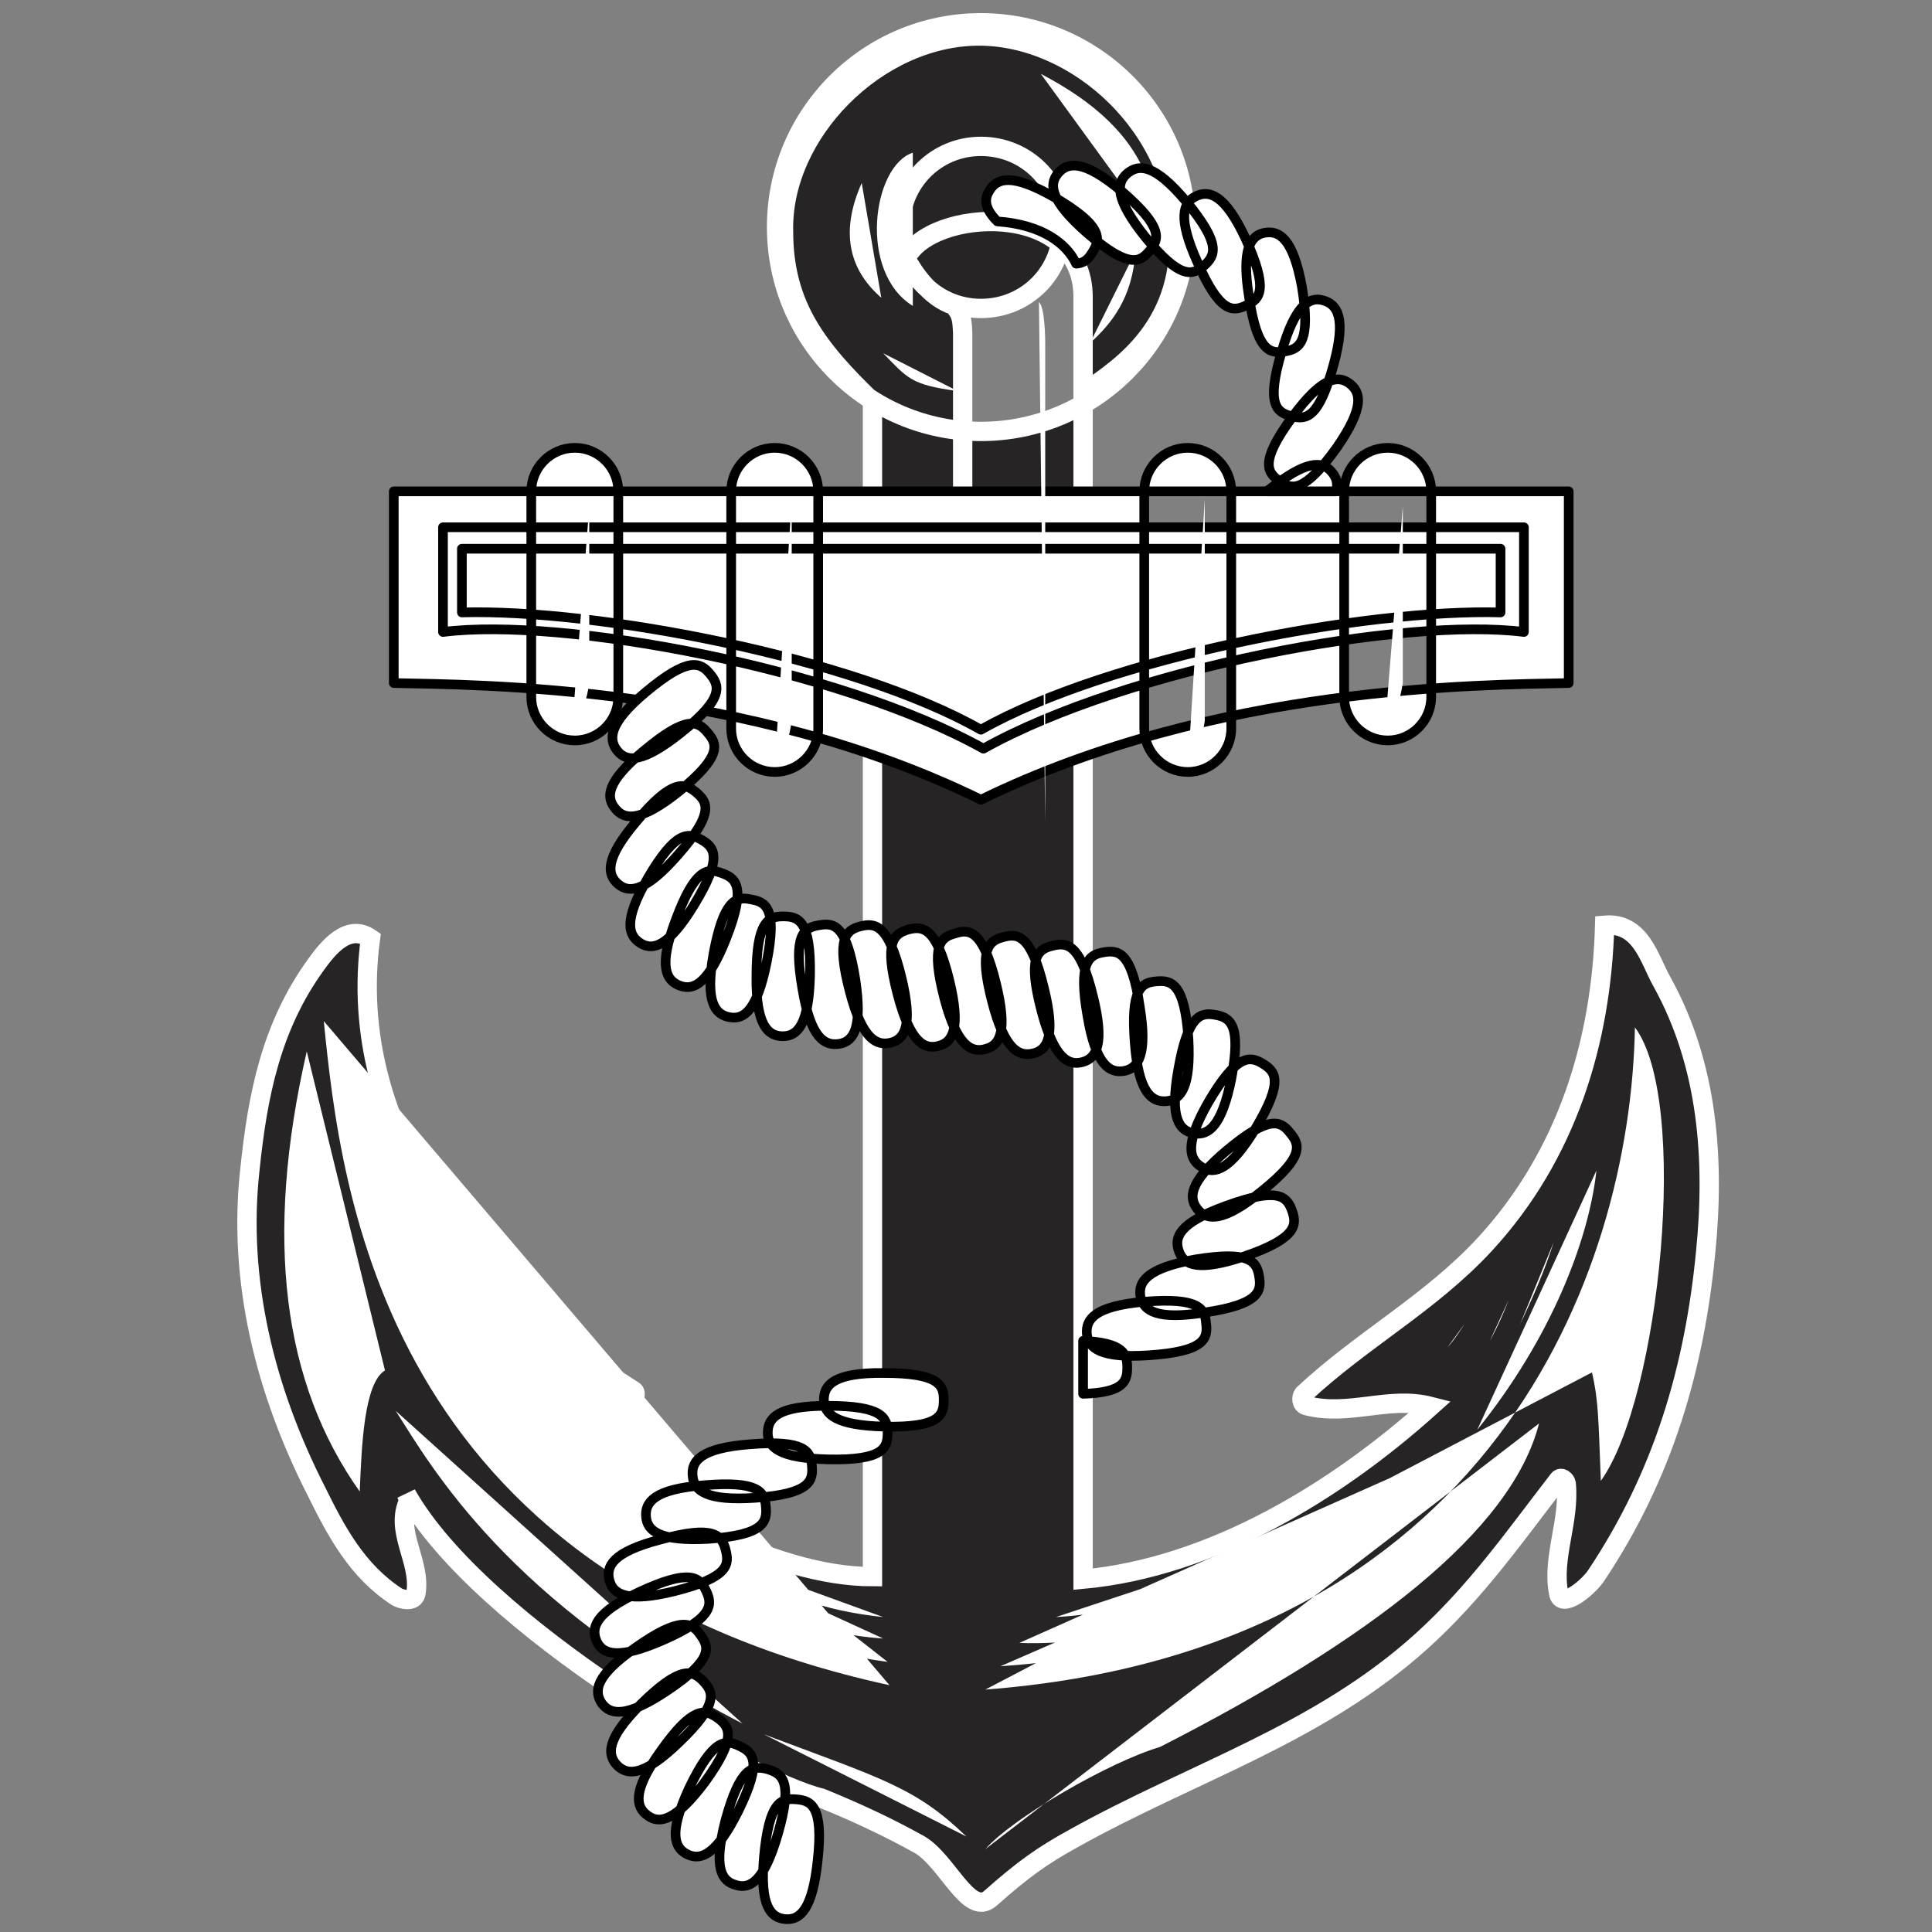 <?xml version="1.0" encoding="utf-8"?>
<!-- Generator: Adobe Illustrator 16.0.0, SVG Export Plug-In . SVG Version: 6.00 Build 0)  -->
<!DOCTYPE svg PUBLIC "-//W3C//DTD SVG 1.1//EN" "http://www.w3.org/Graphics/SVG/1.1/DTD/svg11.dtd">
<svg version="1.1" id="Layer_1" xmlns="http://www.w3.org/2000/svg" xmlns:xlink="http://www.w3.org/1999/xlink" x="0px" y="0px"
	 width="100px" height="100px" viewBox="0 0 100 100" enable-background="new 0 0 100 100" xml:space="preserve">
<rect x="0" y="0" width="100" height="100" fill="#808080" stroke="none"/>
<path fill="#262424" stroke="#FFFFFF" stroke-miterlimit="10" d="M21.166,77.659c-0.784,1.6,0.653,3.166,0.359,4.831
	c-0.098,0.457-0.75,0.294-0.979,0.162c-2.057-1.338-3.134-3.361-4.179-5.482c-2.644-5.189-4.08-10.902-3.427-16.68
	c0.392-3.754,1.078-7.346,3.427-10.577c0.588-0.816,1.633-2.154,2.808-1.338c-1.338,9.856,5.451,18.313,13.612,23.403
	c0.261,0.164-0.13,0.687-0.228,0.72c-1.535,0.75-3.297,0.065-5.027-0.294c-0.131-0.033-0.326,0.229-0.196,0.391
	c5.81,5.189,12.73,8.813,17.823,8.813c0-9.922,0-60.812,0-60.812c-2.84-2.742-4.603-4.962-4.603-8.813
	c-0.13-5.06,4.831-10.119,10.119-10.119c5.06,0,10.349,4.733,10.349,10.674c0,4.864-3.623,6.823-4.963,7.834c0,0,0,41.979,0,61.368
	c6.691-0.621,13.123-4.57,17.986-8.945c-2.154-0.555-4.211,0.521-6.396-0.031c-0.327-0.064-0.295-0.457-0.197-0.588
	c3.035-2.841,6.563-4.701,9.4-7.77c4.244-4.604,6.039-10.479,6.203-16.517c1.894-0.164,2.317,1.795,2.971,2.938
	c2.383,4.31,2.74,9.205,2.252,14.036c-0.588,5.975-2.188,11.49-5.68,16.713c-0.457,0.652-1.795,1.73-1.927,0.882
	c-0.358-1.828,0.589-3.722,0.392-5.681c-0.032-0.163-0.26-0.358-0.392-0.195c-2.317,3.003-4.274,5.811-7.083,8.355
	c-5.354,4.832-11.816,6.758-18.02,10.218c-1.6,0.882-2.578,1.567-4.309,3.102c-1.11,0.979-2.22-1.926-3.656-2.774
	c-1.698-0.945-3.33-1.696-5.092-2.416c-3.721-0.881-17.627-8.91-21.479-15.733L21.166,77.659L21.166,77.659z M21.166,77.659
	c-0.784,1.6,0.653,3.166,0.359,4.831c-0.098,0.457-0.75,0.294-0.979,0.162c-2.057-1.338-3.134-3.361-4.179-5.482
	c-2.644-5.189-4.08-10.902-3.427-16.68c0.392-3.754,1.078-7.346,3.427-10.577c0.588-0.816,1.633-2.154,2.808-1.338
	c-1.338,9.856,5.451,18.313,13.612,23.403c0.261,0.164-0.13,0.687-0.228,0.72c-1.535,0.75-3.297,0.065-5.027-0.294
	c-0.131-0.033-0.326,0.229-0.196,0.391c5.81,5.189,12.73,8.813,17.823,8.813c0-9.922,0-60.812,0-60.812
	c-2.84-2.742-4.603-4.962-4.603-8.813c-0.13-5.06,4.831-10.119,10.119-10.119c5.06,0,10.349,4.733,10.349,10.674
	c0,4.864-3.623,6.823-4.963,7.834c0,0,0,41.979,0,61.368c6.691-0.621,13.123-4.57,17.986-8.945
	c-2.154-0.555-4.211,0.521-6.396-0.031c-0.327-0.064-0.295-0.457-0.197-0.588c3.035-2.841,6.563-4.701,9.4-7.77
	c4.244-4.604,6.039-10.479,6.203-16.517c1.894-0.164,2.317,1.795,2.971,2.938c2.383,4.31,2.74,9.205,2.252,14.036
	c-0.588,5.975-2.188,11.49-5.68,16.713c-0.457,0.652-1.795,1.73-1.927,0.882c-0.358-1.828,0.589-3.722,0.392-5.681
	c-0.032-0.163-0.26-0.358-0.392-0.195c-2.317,3.003-4.274,5.811-7.083,8.355c-5.354,4.832-11.816,6.758-18.02,10.218
	c-1.6,0.882-2.578,1.567-4.309,3.102c-1.11,0.979-2.22-1.926-3.656-2.774c-1.698-0.945-3.33-1.696-5.092-2.416
	c-3.721-0.881-17.627-8.91-21.479-15.733 M50.771,22.331c5.844,0,10.608-4.733,10.608-10.576c0-5.843-4.767-10.576-10.608-10.576
	c-5.841,0-10.576,4.733-10.576,10.575C40.196,17.598,44.93,22.331,50.771,22.331L50.771,22.331z M50.771,15.965
	c-2.317,0-4.177-1.861-4.177-4.211c0-2.318,1.86-4.178,4.177-4.178c2.352,0,4.211,1.86,4.211,4.178
	C54.982,14.104,53.123,15.965,50.771,15.965L50.771,15.965z M56.061,25.921c0-3.591,0-10.543,0-10.543
	c0-5.092-7.964-4.603-9.171-1.991c0.392,0.718,1.24,2.023,2.481,2.416c0.359,0.424,0.424,0.62,0.457,1.437c0,4.57,0,8.683,0,8.683
	L56.061,25.921L56.061,25.921z"/>
<path fill="#FFFFFF" stroke="#000000" stroke-width="0.5" stroke-linecap="round" stroke-linejoin="round" stroke-miterlimit="2.613" d="
	M20.382,25.432c0,0,0,6.267,0,9.923c4.505,0.098,18.28,0.098,30.39,6.039c12.144-5.941,25.918-5.941,30.424-6.039
	c0-3.656,0-9.923,0-9.923H20.382L20.382,25.432z M22.929,27.292c0,0,0,2.873,0,5.419c6.169-0.783,20.467,1.861,27.973,6.039
	c7.476-4.178,21.807-6.822,27.976-6.039c0-2.546,0-5.419,0-5.419H22.929L22.929,27.292z M23.908,28.402c0,0,0,1.861,0,3.297
	c6.953-0.195,20.271,2.318,26.863,6.072c6.627-3.754,19.944-6.267,26.897-6.072c0-1.436,0-3.297,0-3.297H23.908L23.908,28.402z
	 M27.499,36.073c0,1.241,1.012,2.252,2.252,2.252c1.24,0,2.252-1.012,2.252-2.252V25.432c0-1.24-1.012-2.252-2.252-2.252
	c-1.24,0-2.252,1.012-2.252,2.252V36.073L27.499,36.073z M63.73,37.705c0,1.241-1.012,2.252-2.252,2.252s-2.252-1.012-2.252-2.252
	V25.432c0-1.24,1.012-2.252,2.252-2.252s2.252,1.012,2.252,2.252V37.705L63.73,37.705z M74.079,36.073
	c0,1.241-1.013,2.252-2.252,2.252c-1.24,0-2.253-1.012-2.253-2.252V25.432c0-1.24,1.013-2.252,2.253-2.252
	c1.239,0,2.252,1.012,2.252,2.252V36.073L74.079,36.073z M37.846,37.705c0,1.241,1.012,2.252,2.252,2.252
	c1.24,0,2.252-1.012,2.252-2.252V25.432c0-1.24-1.012-2.252-2.252-2.252c-1.241,0-2.252,1.012-2.252,2.252V37.705L37.846,37.705z"/>
<path fill="#FFFFFF" d="M30.501,26.215c0,1.534,0,9.14,0,9.14c-0.163,0.979-0.261,1.371-0.816,1.371L30.501,26.215L30.501,26.215z
	 M62.359,25.856c0,1.566,0,11.458,0,11.458c-0.162,1.012-0.293,1.404-0.814,1.404L62.359,25.856L62.359,25.856z M72.609,26.215
	c0,1.534,0,9.14,0,9.14c-0.162,0.979-0.293,1.371-0.848,1.371L72.609,26.215L72.609,26.215z M40.979,25.856
	c0,1.566,0,11.458,0,11.458c-0.163,1.012-0.261,1.404-0.815,1.404L40.979,25.856L40.979,25.856z M45.713,18.283
	c1.273,1.306,1.436,1.632,3.852,1.958 M58.771,13.027c-0.164,2.416-1.24,3.721-2.352,4.733 M52.764,85.036
	c8.487,0.327,16.746-5.288,21.055-9.367 M39.543,89.77c6.169,2.318,7.834,2.742,10.479,5.289 M46.921,21.678v63.783 M52.764,16.161
	v68.875 M50.771,86.896V51.773 M51.784,50.207v36.037 M54.102,47.008v8.715 M54.102,58.923v4.08 M54.102,68.161v3.198
	 M54.102,79.848v3.852 M54.102,72.927v3.166 M54.657,83.698c3.95-0.196,10.575-2.091,13.317-4.407 M51.784,86.244
	c10.087-0.653,17.432-4.732,22.426-9.76 M76.463,74.004c3.818-4.732,5.777-9.824,6.168-13.417 M51.001,87.452
	c26.114-1.991,33.394-21.479,33.622-34.274c2.839,3.754,1.307,19.193-1.764,23.471c-0.131-3.396-0.131-4.179-0.457-5.614
	 M80.412,64.309c-0.653,2.09-1.633,3.982-1.764,4.31 M78.094,67.279c-0.521,1.338-0.979,2.121-0.979,2.121 M75.811,68.52
	c0,0-0.557,0.881-0.883,1.209 M79.661,73.677c-1.437,5.614-8.813,11.229-19.618,16.745c-2.645,0.784-7.605,3.657-9.042,5.288
	 M20.48,73.023c1.894,2.971,5.843,9.924,17.954,16.19 M16.759,52.852c0.882,8.813,3.068,28.66,29.281,34.373 M18.946,62.121
	c0.653,2.188,1.11,3.298,1.11,3.298 M20.382,65.975c2.971,7.604,11.556,18.182,25.559,20.043 M29.424,77.332
	c2.644,2.09,9.564,7.052,16.289,7.477 M36.019,80.173c4.407,2.448,6.626,3.199,9.694,3.525 M21.362,66.3
	c0.555,1.437,1.991,3.623,1.991,3.623 M23.353,67.639c0.555,1.077,1.338,2.284,1.338,2.284 M25.344,69.042l0.979,1.338
	 M15.878,54.418c-2.22,9.695-1.241,17.17,2.742,22.785c0.098-2.416,0.229-5.615,1.306-6.27 M47.247,7.903
	c-2.089,0.686-2.84,6.169,0,7.932 M44.603,9.469c-1.077,2.416-0.75,4.407,1.012,5.941 M50.771,46.813V16.716 M51.784,16.39v30.292
	 M53.775,15.639c0.326,0.261,0.326,2.089,0.326,2.089c0,1.958,0,24.841,0,24.841 M53.873,3.822c2.547,1.338,6.072,3.754,5.941,8.161
	 M30.501,26.215c0,1.534,0,9.14,0,9.14c-0.163,0.979-0.261,1.371-0.816,1.371 M62.359,25.856c0,1.566,0,11.458,0,11.458
	c-0.162,1.012-0.293,1.404-0.814,1.404 M72.609,26.215c0,1.534,0,9.14,0,9.14c-0.162,0.979-0.293,1.371-0.848,1.371 M40.979,25.856
	c0,1.566,0,11.458,0,11.458c-0.163,1.012-0.261,1.404-0.815,1.404"/>
<path fill="#FFFFFF" stroke="#000000" stroke-width="0.5" stroke-linecap="round" stroke-linejoin="round" stroke-miterlimit="2.613" d="
	M56.583,51.611c-0.687-2.874-1.403-2.84-2.153-2.646c-0.752,0.196-1.24,0.62-0.522,3.362c0.653,2.48,1.403,2.84,2.122,2.645
	C56.777,54.777,57.171,53.994,56.583,51.611L56.583,51.611z M35.235,37.934c2.317-1.828,1.991-2.481,1.501-3.068
	c-0.49-0.587-1.109-0.881-3.297,0.946c-1.958,1.632-1.958,2.481-1.469,3.068C32.46,39.468,33.309,39.468,35.235,37.934
	L35.235,37.934z M35.137,40.97c2.285-1.861,1.991-2.48,1.469-3.068c-0.49-0.588-1.078-0.882-3.264,0.946
	c-1.991,1.632-1.991,2.448-1.469,3.036C32.362,42.471,33.211,42.503,35.137,40.97L35.137,40.97z M35.072,44.267
	c1.958-2.22,1.534-2.775,0.947-3.265c-0.588-0.49-1.241-0.685-3.068,1.501c-1.665,1.958-1.535,2.774-0.947,3.265
	C32.59,46.257,33.439,46.127,35.072,44.267L35.072,44.267z M35.92,46.845c1.535-2.514,1.045-3.003,0.36-3.395
	c-0.653-0.359-1.306-0.457-2.743,1.991c-1.305,2.252-1.012,3.003-0.359,3.395C33.831,49.228,34.647,48.934,35.92,46.845
	L35.92,46.845z M37.585,48.575c1.077-2.742,0.49-3.134-0.261-3.395c-0.718-0.261-1.371-0.196-2.351,2.448
	c-0.914,2.416-0.49,3.133,0.229,3.396C35.92,51.284,36.671,50.893,37.585,48.575L37.585,48.575z M39.674,49.848
	c0.587-2.905-0.065-3.166-0.816-3.297c-0.75-0.163-1.403,0-1.925,2.808c-0.458,2.546,0.098,3.167,0.848,3.296
	C38.532,52.786,39.185,52.264,39.674,49.848L39.674,49.848z M41.926,50.534c0.065-2.938-0.62-3.102-1.403-3.102
	c-0.751,0-1.371,0.261-1.371,3.102c-0.033,2.577,0.62,3.101,1.371,3.101C41.306,53.635,41.861,52.982,41.926,50.534L41.926,50.534z
	 M44.277,50.729c-0.457-2.938-1.143-2.97-1.894-2.839c-0.783,0.13-1.338,0.49-0.849,3.296c0.424,2.547,1.143,2.971,1.926,2.84
	C44.211,53.896,44.636,53.145,44.277,50.729L44.277,50.729z M46.66,50.6c-0.686-2.841-1.404-2.841-2.154-2.646
	c-0.718,0.196-1.241,0.621-0.522,3.362c0.653,2.515,1.403,2.84,2.155,2.645C46.855,53.766,47.247,53.016,46.66,50.6L46.66,50.6z
	 M49.141,50.762c-0.686-2.839-1.404-2.839-2.155-2.644c-0.718,0.228-1.24,0.62-0.522,3.36c0.653,2.516,1.404,2.875,2.154,2.646
	C49.336,53.93,49.728,53.178,49.141,50.762L49.141,50.762z M51.557,50.925c-0.686-2.84-1.404-2.84-2.122-2.611
	c-0.751,0.196-1.273,0.587-0.555,3.363c0.653,2.479,1.404,2.839,2.155,2.61C51.784,54.092,52.145,53.341,51.557,50.925
	L51.557,50.925z M54.037,51.154c-0.686-2.873-1.403-2.84-2.122-2.646c-0.751,0.196-1.272,0.62-0.556,3.362
	c0.652,2.514,1.404,2.84,2.154,2.645C54.266,54.32,54.624,53.537,54.037,51.154L54.037,51.154z M58.998,52.133
	c-0.424-2.938-1.143-2.97-1.893-2.84c-0.752,0.131-1.307,0.522-0.816,3.297c0.425,2.547,1.143,2.971,1.895,2.842
	C58.934,55.3,59.391,54.549,58.998,52.133L58.998,52.133z M61.512,53.766c-0.195-2.938-0.914-3.035-1.664-2.971
	c-0.783,0.064-1.339,0.393-1.109,3.23c0.195,2.547,0.882,3.035,1.632,2.972C61.152,56.932,61.643,56.214,61.512,53.766
	L61.512,53.766z M63.73,55.854c0.556-2.904-0.098-3.198-0.849-3.33c-0.751-0.129-1.403,0.033-1.894,2.842
	c-0.457,2.545,0.064,3.166,0.816,3.296C62.557,58.792,63.242,58.27,63.73,55.854L63.73,55.854z M64.973,58.434
	c1.533-2.547,1.012-3.002,0.358-3.396c-0.651-0.392-1.339-0.456-2.774,1.991c-1.272,2.22-1.012,3.003-0.326,3.396
	C62.883,60.814,63.699,60.521,64.973,58.434L64.973,58.434z M65.298,61.664c2.286-1.827,1.959-2.448,1.47-3.035
	c-0.488-0.62-1.076-0.914-3.265,0.914c-1.991,1.665-1.991,2.48-1.501,3.068C62.491,63.198,63.373,63.23,65.298,61.664L65.298,61.664
	z M64.417,65.027c2.774-0.947,2.71-1.666,2.448-2.385c-0.262-0.718-0.719-1.207-3.395-0.229c-2.449,0.882-2.711,1.633-2.449,2.352
	C61.283,65.518,62.066,65.811,64.417,65.027L64.417,65.027z M62.359,67.934c2.906-0.426,2.938-1.144,2.809-1.895
	c-0.131-0.751-0.488-1.307-3.297-0.85c-2.546,0.457-2.971,1.176-2.84,1.927C59.193,67.867,59.913,68.323,62.359,67.934
	L62.359,67.934z M59.455,70.15c2.938-0.194,3.068-0.881,2.971-1.664c-0.064-0.752-0.357-1.338-3.199-1.109
	c-2.578,0.229-3.035,0.914-2.971,1.665S57.008,70.314,59.455,70.15L59.455,70.15z M56.061,72.143
	c2.154-0.064,2.285-0.686,2.285-1.371c0-0.685-0.195-1.271-2.285-1.371V72.143L56.061,72.143z M45.746,73.84
	c2.97,0.065,3.101-0.62,3.101-1.402c0-0.75-0.261-1.371-3.101-1.371c-2.579-0.032-3.102,0.621-3.102,1.371
	C42.645,73.22,43.297,73.775,45.746,73.84L45.746,73.84z M42.84,75.537c2.938,0.066,3.101-0.62,3.101-1.371
	c0-0.783-0.261-1.402-3.101-1.402c-2.579,0-3.101,0.619-3.101,1.402C39.74,74.917,40.359,75.473,42.84,75.537L42.84,75.537z
	 M39.054,77.529c2.938-0.197,3.036-0.915,2.97-1.665c-0.065-0.751-0.359-1.339-3.199-1.11c-2.579,0.196-3.068,0.882-2.971,1.665
	C35.92,77.17,36.606,77.691,39.054,77.529L39.054,77.529z M36.671,79.65c2.938-0.196,3.035-0.914,2.97-1.666
	c-0.065-0.781-0.392-1.338-3.199-1.108c-2.579,0.194-3.068,0.882-3.003,1.632C33.505,79.291,34.223,79.781,36.671,79.65
	L36.671,79.65z M34.909,82.359c2.872-0.719,2.84-1.403,2.644-2.153c-0.195-0.752-0.62-1.274-3.362-0.522
	c-2.513,0.652-2.839,1.403-2.644,2.123C31.742,82.557,32.525,82.947,34.909,82.359L34.909,82.359z M34.288,84.906
	c2.709-1.176,2.579-1.895,2.252-2.579c-0.327-0.687-0.816-1.144-3.428,0.065c-2.317,1.076-2.546,1.859-2.22,2.578
	C31.22,85.656,32.036,85.885,34.288,84.906L34.288,84.906z M34.517,87.518c2.448-1.633,2.187-2.285,1.73-2.904
	c-0.424-0.62-1.012-0.979-3.33,0.652c-2.122,1.469-2.187,2.284-1.763,2.905C31.612,88.79,32.46,88.889,34.517,87.518L34.517,87.518z
	 M35.137,90.193c2.154-2.057,1.763-2.645,1.241-3.198c-0.555-0.556-1.175-0.783-3.199,1.208c-1.828,1.828-1.763,2.645-1.208,3.199
	C32.525,91.925,33.374,91.893,35.137,90.193L35.137,90.193z M36.475,92.25c1.73-2.383,1.273-2.905,0.621-3.361
	c-0.621-0.424-1.273-0.556-2.906,1.762c-1.501,2.091-1.273,2.906-0.653,3.33C34.158,94.438,35.006,94.209,36.475,92.25L36.475,92.25
	z M38.205,93.752c1.306-2.645,0.751-3.068,0.033-3.395c-0.686-0.326-1.338-0.359-2.579,2.22c-1.077,2.35-0.75,3.101-0.032,3.427
	C36.312,96.298,37.096,95.973,38.205,93.752L38.205,93.752z M40.262,94.927c0.816-2.807,0.196-3.134-0.555-3.36
	c-0.75-0.196-1.403-0.1-2.154,2.644c-0.653,2.515-0.195,3.166,0.555,3.362C38.858,97.8,39.576,97.311,40.262,94.927L40.262,94.927z
	 M42.318,96.331c0.327-2.905-0.359-3.134-1.109-3.199c-0.783-0.065-1.404,0.132-1.665,2.972c-0.229,2.578,0.359,3.166,1.11,3.23
	C41.437,99.398,42.057,98.779,42.318,96.331L42.318,96.331z M55.701,13.648c0.49-0.033,0.686-0.327,0.882-0.653
	c0.392-0.653,0.457-1.338-1.991-2.775c-2.22-1.272-3.003-1.012-3.396-0.326c-0.26,0.424-0.228,0.914,0.426,1.566
	C53.938,11.624,55.212,12.604,55.701,13.648L55.701,13.648z M56.256,12.048c2.221,1.926,2.775,1.501,3.266,0.914
	c0.488-0.588,0.686-1.208-1.469-3.068c-1.992-1.665-2.809-1.502-3.298-0.914C54.266,9.567,54.396,10.416,56.256,12.048
	L56.256,12.048z M59.26,12.244c1.86,2.285,2.48,1.991,3.068,1.501c0.587-0.522,0.881-1.11-0.914-3.297
	c-1.665-1.991-2.48-1.958-3.068-1.469C57.759,9.469,57.727,10.318,59.26,12.244L59.26,12.244z M61.969,13.55
	c1.176,2.709,1.86,2.579,2.547,2.252c0.719-0.327,1.143-0.816-0.033-3.428c-1.076-2.317-1.893-2.546-2.578-2.219
	C61.219,10.481,60.957,11.297,61.969,13.55L61.969,13.55z M64.646,15.345c0.424,2.938,1.143,2.971,1.894,2.84
	c0.751-0.13,1.306-0.522,0.849-3.33c-0.457-2.513-1.175-2.938-1.926-2.807C64.711,12.179,64.254,12.93,64.646,15.345L64.646,15.345z
	 M66.343,18.185c-0.848,2.839-0.229,3.166,0.522,3.362c0.751,0.196,1.402,0.099,2.154-2.644c0.686-2.48,0.195-3.166-0.556-3.362
	C67.746,15.345,67.027,15.834,66.343,18.185L66.343,18.185z M66.896,21.58c-1.763,2.383-1.271,2.905-0.651,3.33
	c0.62,0.458,1.272,0.588,2.938-1.73c1.469-2.122,1.272-2.905,0.621-3.362C69.184,19.393,68.367,19.588,66.896,21.58L66.896,21.58z
	 M69.15,25.432c0.131-0.424,0-0.751-0.229-1.012c-0.489-0.587-1.338-0.587-3.265,0.947c-0.032,0-0.065,0.032-0.098,0.065H69.15
	L69.15,25.432z"/>
</svg>

